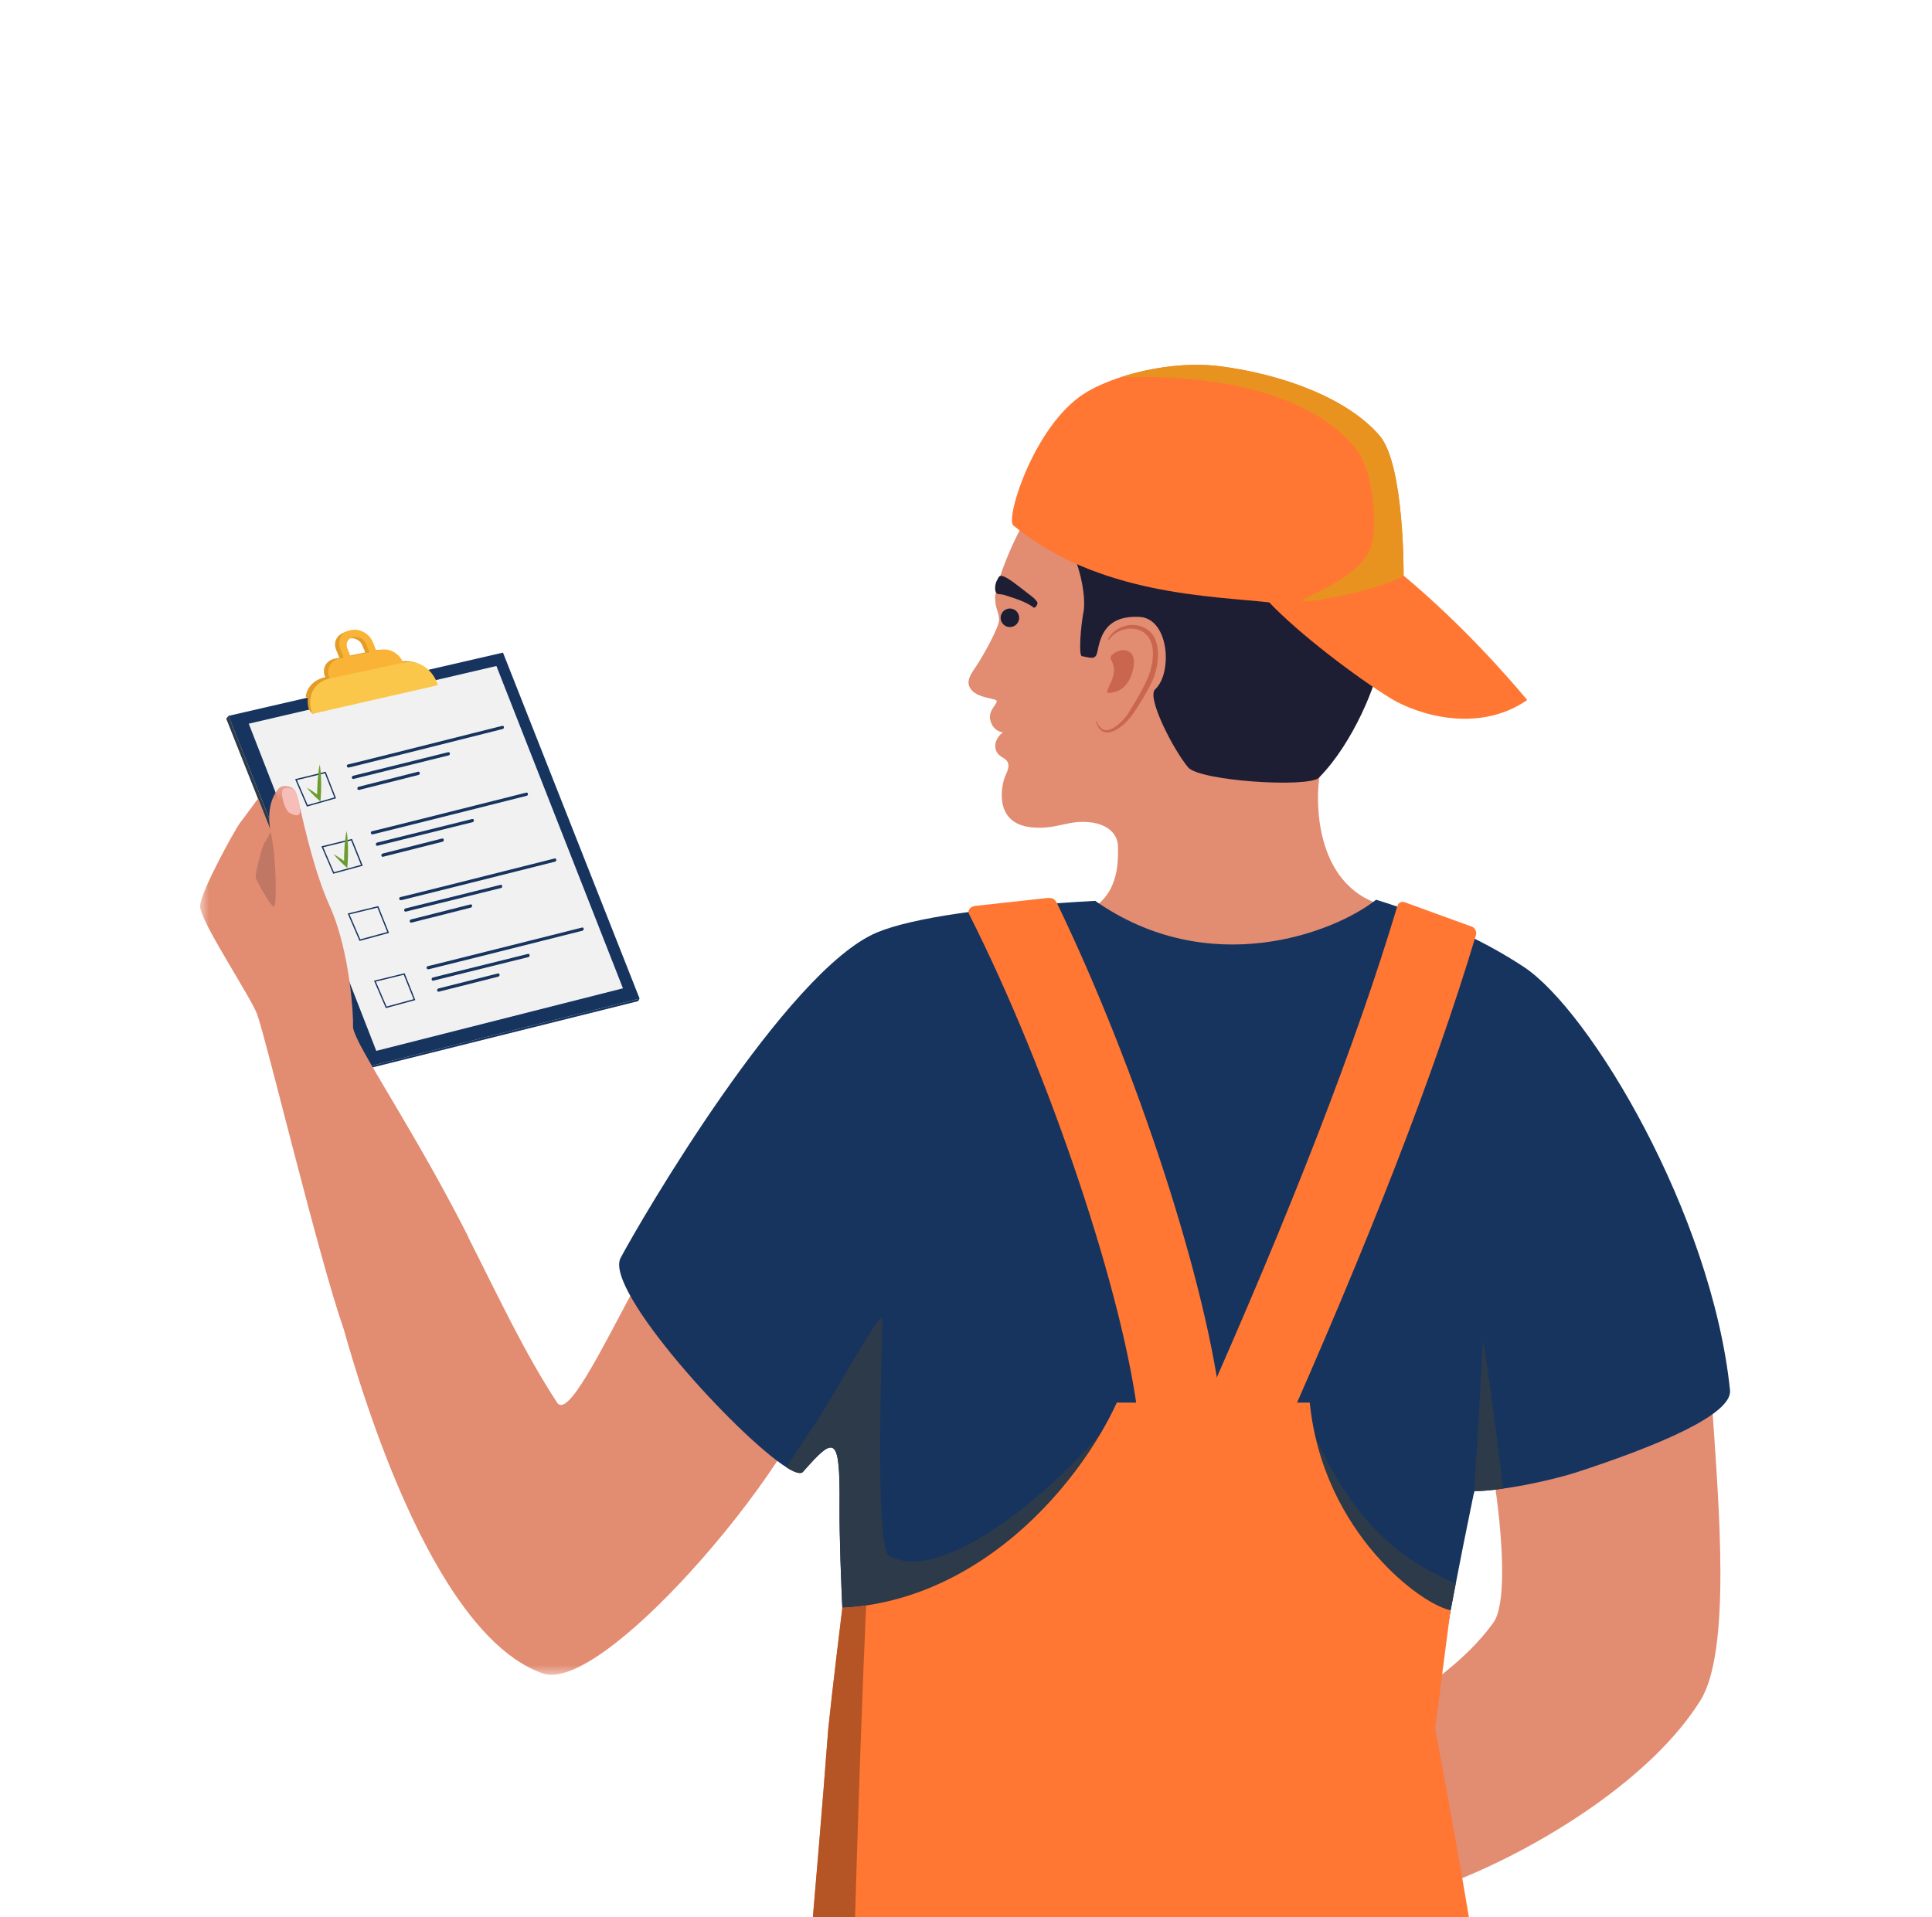 <svg width="134" height="133" viewBox="0 0 134 133" fill="none" xmlns="http://www.w3.org/2000/svg">
<g clip-path="url(#clip0_1934_8376)">
<path d="M19.128 57.276C18.271 57.261 16.387 58.542 16.539 59.937C16.691 61.334 18.718 65.493 19.627 65.047C20.535 64.601 20.493 57.301 19.128 57.276Z" fill="#C07763"/>
<path d="M15.849 49.659L15.69 49.85L25.336 74.171L25.504 73.998L15.849 49.659Z" fill="#2C3A49"/>
<path d="M44.362 69.274L25.504 73.998L15.849 49.659L34.886 45.271L44.362 69.274Z" fill="#17345F"/>
<path d="M25.336 74.171L44.258 69.45L44.362 69.274L25.504 73.998L25.336 74.171Z" fill="#17345F"/>
<path d="M43.207 68.559L26.098 72.898L17.254 50.202L34.43 46.2L43.207 68.559Z" fill="#F2F1F2"/>
<path d="M22.588 53.534L22.246 53.617L22.077 53.659L20.47 54.051L21.288 55.952L23.307 55.377L22.588 53.534ZM22.214 55.597L21.34 55.845L20.594 54.114L22.069 53.754L22.253 53.709L22.535 53.641L23.191 55.318L22.229 55.593L22.214 55.597Z" fill="#17345F"/>
<path d="M24.412 58.196L24.113 58.268L23.937 58.309L22.294 58.71L23.114 60.611L25.158 60.055L24.412 58.196ZM22.417 58.773L23.925 58.405L24.117 58.359L24.357 58.3L25.037 59.995L23.163 60.505L22.417 58.773Z" fill="#17345F"/>
<path d="M26.235 62.855L24.117 63.37L24.937 65.272L26.981 64.716L26.235 62.855ZM24.241 63.433L26.18 62.959L26.86 64.655L24.986 65.162L24.241 63.433Z" fill="#17345F"/>
<path d="M28.062 67.514L25.943 68.031L26.762 69.932L28.806 69.375L28.062 67.514ZM26.067 68.092L28.006 67.618L28.685 69.314L26.811 69.824L26.067 68.092Z" fill="#17345F"/>
<path d="M24.18 53.244C24.285 53.23 24.395 53.194 24.498 53.171C24.763 53.104 25.029 53.039 25.294 52.973C26.148 52.761 27.002 52.546 27.855 52.333C28.881 52.076 29.903 51.819 30.927 51.562C31.805 51.341 32.684 51.12 33.562 50.899C33.991 50.791 34.418 50.687 34.846 50.576C34.853 50.575 34.859 50.575 34.864 50.572C35.001 50.539 34.972 50.316 34.834 50.352C34.483 50.44 34.134 50.528 33.781 50.616C32.938 50.83 32.093 51.041 31.251 51.252C30.229 51.508 29.205 51.766 28.18 52.024C27.293 52.247 26.403 52.467 25.517 52.69C25.069 52.801 24.623 52.916 24.176 53.02C24.167 53.021 24.158 53.024 24.148 53.025C24.008 53.043 24.037 53.264 24.18 53.244Z" fill="#17345F"/>
<path d="M24.523 54.035C25.27 53.85 26.017 53.666 26.765 53.478C27.944 53.185 29.124 52.892 30.305 52.602C30.573 52.535 30.844 52.467 31.114 52.402C31.251 52.367 31.223 52.147 31.083 52.18C30.337 52.365 29.59 52.55 28.842 52.737C27.663 53.03 26.482 53.323 25.302 53.614C25.033 53.681 24.763 53.749 24.494 53.814C24.356 53.848 24.383 54.069 24.523 54.035Z" fill="#17345F"/>
<path d="M24.907 54.797C25.37 54.681 25.835 54.565 26.298 54.447C27.037 54.26 27.776 54.073 28.516 53.887C28.685 53.844 28.857 53.8 29.027 53.757C29.165 53.722 29.136 53.499 28.997 53.535C28.534 53.653 28.07 53.769 27.607 53.887C26.869 54.073 26.128 54.26 25.389 54.447C25.219 54.49 25.047 54.534 24.878 54.577C24.74 54.61 24.77 54.833 24.907 54.797Z" fill="#17345F"/>
<path d="M25.844 57.879C25.949 57.863 26.059 57.827 26.163 57.804C26.427 57.739 26.693 57.672 26.958 57.607C27.812 57.394 28.666 57.18 29.519 56.967C30.545 56.711 31.567 56.453 32.591 56.197C33.469 55.975 34.347 55.755 35.226 55.533C35.655 55.425 36.082 55.321 36.51 55.21C36.517 55.207 36.523 55.207 36.528 55.206C36.665 55.171 36.636 54.948 36.498 54.984C36.147 55.074 35.798 55.162 35.445 55.25C34.602 55.462 33.757 55.676 32.915 55.886C31.893 56.143 30.869 56.4 29.845 56.657C28.957 56.88 28.067 57.101 27.181 57.324C26.733 57.435 26.287 57.549 25.84 57.654C25.831 57.656 25.822 57.658 25.812 57.66C25.672 57.676 25.701 57.898 25.844 57.879Z" fill="#17345F"/>
<path d="M26.187 58.669C26.934 58.484 27.681 58.3 28.429 58.113C29.608 57.819 30.788 57.527 31.969 57.234C32.239 57.169 32.508 57.101 32.778 57.035C32.915 57.002 32.887 56.78 32.747 56.815C32.001 56.999 31.254 57.184 30.506 57.371C29.327 57.664 28.146 57.957 26.966 58.248C26.697 58.315 26.427 58.383 26.158 58.448C26.02 58.483 26.047 58.706 26.187 58.669Z" fill="#17345F"/>
<path d="M26.57 59.432C27.033 59.315 27.498 59.197 27.961 59.081C28.7 58.894 29.439 58.707 30.179 58.52C30.348 58.478 30.52 58.433 30.691 58.391C30.828 58.356 30.799 58.133 30.66 58.169C30.197 58.287 29.733 58.404 29.27 58.52C28.532 58.707 27.791 58.894 27.052 59.081C26.882 59.124 26.71 59.168 26.541 59.211C26.403 59.247 26.433 59.468 26.57 59.432Z" fill="#17345F"/>
<path d="M27.811 62.446C27.917 62.432 28.025 62.396 28.129 62.373C28.394 62.306 28.66 62.241 28.924 62.175C29.781 61.963 30.633 61.748 31.486 61.535C32.511 61.278 33.535 61.021 34.558 60.764C35.436 60.543 36.314 60.322 37.194 60.101C37.622 59.993 38.049 59.889 38.477 59.778C38.484 59.776 38.491 59.776 38.495 59.774C38.632 59.74 38.603 59.517 38.465 59.553C38.114 59.642 37.765 59.729 37.412 59.818C36.569 60.032 35.724 60.243 34.882 60.454C33.859 60.71 32.837 60.968 31.812 61.226C30.924 61.449 30.034 61.669 29.148 61.892C28.7 62.003 28.254 62.118 27.806 62.222C27.798 62.223 27.79 62.226 27.779 62.227C27.639 62.245 27.668 62.466 27.811 62.446Z" fill="#17345F"/>
<path d="M28.154 63.237C28.901 63.052 29.649 62.867 30.396 62.681C31.576 62.387 32.755 62.094 33.936 61.803C34.206 61.737 34.474 61.669 34.745 61.603C34.882 61.569 34.854 61.348 34.714 61.382C33.967 61.567 33.221 61.752 32.474 61.939C31.294 62.232 30.113 62.525 28.933 62.816C28.664 62.883 28.394 62.951 28.125 63.016C27.987 63.05 28.014 63.273 28.154 63.237Z" fill="#17345F"/>
<path d="M28.538 64.002C29.001 63.886 29.466 63.768 29.929 63.652C30.668 63.465 31.409 63.278 32.147 63.09C32.316 63.048 32.488 63.003 32.658 62.96C32.795 62.927 32.766 62.704 32.628 62.74C32.165 62.856 31.701 62.974 31.238 63.09C30.5 63.278 29.759 63.465 29.02 63.652C28.851 63.695 28.678 63.739 28.509 63.781C28.37 63.815 28.401 64.035 28.538 64.002Z" fill="#17345F"/>
<path d="M29.713 67.238C29.818 67.223 29.926 67.187 30.03 67.164C30.296 67.097 30.561 67.032 30.826 66.966C31.681 66.754 32.535 66.539 33.388 66.327C34.413 66.069 35.436 65.813 36.46 65.555C37.338 65.333 38.216 65.113 39.095 64.891C39.524 64.783 39.951 64.68 40.379 64.569C40.386 64.567 40.391 64.567 40.395 64.564C40.534 64.531 40.504 64.308 40.366 64.344C40.016 64.433 39.665 64.52 39.313 64.61C38.471 64.822 37.626 65.034 36.784 65.245C35.761 65.502 34.737 65.759 33.712 66.016C32.826 66.24 31.936 66.46 31.049 66.683C30.601 66.794 30.156 66.909 29.707 67.013C29.699 67.015 29.69 67.017 29.681 67.019C29.539 67.036 29.57 67.256 29.713 67.238Z" fill="#17345F"/>
<path d="M30.057 68.028C30.803 67.844 31.55 67.658 32.297 67.471C33.477 67.179 34.658 66.885 35.838 66.594C36.107 66.528 36.377 66.46 36.646 66.395C36.784 66.36 36.757 66.14 36.617 66.173C35.87 66.359 35.122 66.543 34.375 66.73C33.195 67.024 32.016 67.316 30.835 67.607C30.565 67.674 30.297 67.741 30.026 67.808C29.889 67.841 29.917 68.064 30.057 68.028Z" fill="#17345F"/>
<path d="M30.44 68.791C30.903 68.674 31.367 68.557 31.829 68.441C32.569 68.254 33.309 68.067 34.047 67.88C34.218 67.837 34.39 67.793 34.559 67.75C34.697 67.716 34.668 67.493 34.53 67.529C34.067 67.646 33.603 67.762 33.14 67.88C32.4 68.067 31.66 68.254 30.922 68.441C30.752 68.483 30.58 68.527 30.411 68.57C30.272 68.606 30.301 68.827 30.44 68.791Z" fill="#17345F"/>
<path d="M21.274 54.642C21.439 54.732 21.594 54.832 21.75 54.936L21.863 55.015L21.977 55.095L22.089 55.176L22.198 55.259L22.005 55.349C21.999 55.155 21.999 54.962 22.005 54.766C22.009 54.573 22.017 54.379 22.029 54.187C22.042 53.993 22.059 53.8 22.082 53.606C22.095 53.51 22.108 53.413 22.122 53.318C22.137 53.222 22.157 53.124 22.178 53.028C22.194 53.125 22.208 53.224 22.218 53.319C22.229 53.418 22.237 53.513 22.246 53.61C22.261 53.804 22.269 53.999 22.273 54.192C22.277 54.386 22.276 54.579 22.272 54.775C22.268 54.968 22.257 55.162 22.244 55.354L22.226 55.608L22.049 55.444L21.946 55.35L21.847 55.255L21.747 55.158L21.65 55.059C21.518 54.925 21.391 54.789 21.274 54.642Z" fill="#6A9C2F"/>
<path d="M23.138 59.253C23.303 59.343 23.458 59.443 23.613 59.547L23.727 59.626L23.84 59.706L23.952 59.786L24.063 59.869L23.868 59.958C23.864 59.766 23.864 59.572 23.868 59.376C23.872 59.184 23.88 58.99 23.893 58.797C23.905 58.603 23.922 58.411 23.945 58.217C23.958 58.121 23.972 58.023 23.986 57.927C24.001 57.831 24.02 57.734 24.041 57.639C24.058 57.736 24.072 57.834 24.081 57.93C24.092 58.027 24.101 58.122 24.109 58.221C24.124 58.415 24.132 58.61 24.137 58.803C24.141 58.997 24.139 59.189 24.135 59.385C24.131 59.578 24.12 59.773 24.108 59.965L24.09 60.219L23.912 60.055L23.81 59.961L23.71 59.865L23.61 59.767L23.513 59.67C23.381 59.536 23.254 59.4 23.138 59.253Z" fill="#6A9C2F"/>
<path d="M25.824 45.203L25.805 45.159L25.576 44.612C25.346 44.066 24.68 43.715 24.09 43.834L24.041 43.846L23.973 43.858C23.95 43.862 23.926 43.869 23.905 43.875C23.846 43.89 23.79 43.911 23.738 43.937L23.732 43.938H23.729C23.309 44.144 23.12 44.608 23.311 45.076L23.534 45.623L23.558 45.681L23.825 46.339L24.088 46.284L24.303 46.24L24.035 45.579L24.012 45.526V45.523L23.801 45.005C23.672 44.687 23.844 44.371 24.185 44.3L24.253 44.288C24.263 44.285 24.272 44.283 24.281 44.283C24.614 44.228 24.986 44.43 25.115 44.738L25.329 45.252L25.349 45.3L25.625 45.965L25.888 45.91L26.102 45.866L25.824 45.203Z" fill="#E39D27"/>
<path d="M30.2 47.196L30.224 47.373L21.439 49.246C21.291 48.836 21.35 48.397 21.35 48.397L21.199 48.334C21.287 47.682 21.778 47.143 22.521 46.988L27.686 45.908C28.733 45.687 29.782 46.242 30.2 47.196Z" fill="#E39D27"/>
<path d="M27.009 47.187L24.067 47.809C23.47 47.935 22.802 47.586 22.58 47.032L22.536 46.921C22.317 46.367 22.62 45.814 23.213 45.694L26.13 45.092C26.721 44.972 27.395 45.316 27.627 45.86L27.674 45.968C27.906 46.511 27.607 47.06 27.009 47.187Z" fill="#E39D27"/>
<path d="M21.439 49.246L21.678 49.52L22.576 48.919L21.451 48.62L21.439 49.246Z" fill="#E39D27"/>
<path d="M23.733 43.938L24.037 43.801L24.073 44.009L23.733 43.938Z" fill="#E39D27"/>
<path d="M26.102 45.145L26.084 45.101L25.868 44.558C25.635 43.966 24.962 43.583 24.375 43.703L24.257 43.727C24.179 43.742 24.104 43.77 24.036 43.799C24.032 43.801 24.025 43.803 24.021 43.806C23.981 43.824 23.944 43.847 23.908 43.873C23.872 43.897 23.837 43.925 23.808 43.954C23.54 44.207 23.446 44.615 23.604 45.032L23.812 45.569L23.833 45.623L24.088 46.287L24.131 46.398L24.607 46.295L24.308 45.523L24.287 45.471L24.092 44.965C23.988 44.694 24.071 44.423 24.279 44.288C24.334 44.252 24.398 44.224 24.47 44.209L24.538 44.194C24.879 44.121 25.268 44.344 25.404 44.69L25.605 45.199L25.624 45.245L25.887 45.913L25.927 46.015L26.405 45.913L26.102 45.145Z" fill="#F9B437"/>
<path d="M27.329 47.341L24.387 47.98C23.79 48.11 23.118 47.728 22.891 47.128L22.847 47.009C22.621 46.41 22.92 45.82 23.511 45.694L26.425 45.076C27.017 44.95 27.694 45.328 27.934 45.917L27.98 46.033C28.221 46.622 27.926 47.211 27.329 47.341Z" fill="#F9B437"/>
<path d="M30.373 47.532L21.675 49.52L21.638 49.414C21.248 48.354 21.786 47.3 22.832 47.077L27.991 45.97C29.029 45.747 30.037 46.435 30.373 47.532Z" fill="#FBC74B"/>
<mask id="mask0_1934_8376" style="mask-type:luminance" maskUnits="userSpaceOnUse" x="13" y="54" width="43" height="63">
<path d="M13.8 54.264H55.828V116.331H13.8V54.264Z" fill="white"/>
</mask>
<g mask="url(#mask0_1934_8376)">
<path d="M47.142 84.898C46.392 85.063 45.091 87.328 43.715 89.893C41.62 93.802 39.358 98.406 38.635 97.294C36.306 93.715 34.625 90.056 32.474 85.824C32.479 85.814 32.486 85.81 32.486 85.81C31.72 84.301 30.951 82.871 30.209 81.537C30.202 81.526 30.197 81.515 30.192 81.505C30.189 81.5 30.185 81.494 30.184 81.49C28.473 78.416 26.906 75.856 25.851 74.041C25.831 74.002 25.807 73.965 25.784 73.926C24.969 72.516 24.476 71.576 24.487 71.222C24.502 70.76 24.448 69.59 24.253 68.167V68.164C24.024 66.487 23.597 64.463 22.86 62.829C21.846 60.586 21.171 57.577 20.796 55.99C20.796 55.987 20.796 55.986 20.793 55.983C20.796 55.982 20.796 55.982 20.793 55.982C20.684 55.514 20.598 55.17 20.54 55.008C20.541 55.007 20.54 55.007 20.537 55.004C20.529 54.979 20.52 54.957 20.512 54.94C20.278 54.479 19.671 54.441 19.405 54.628C19.333 54.68 19.225 54.796 19.116 54.979C18.894 55.339 18.662 55.947 18.671 56.772V56.774C18.671 56.952 18.685 57.142 18.712 57.341C18.718 57.396 18.726 57.452 18.735 57.507L18.674 57.352L17.901 55.385C17.901 55.385 17.896 55.389 17.891 55.399V55.401C17.784 55.548 16.957 56.687 16.648 57.078C16.327 57.499 13.911 61.845 13.877 62.852C13.843 63.859 17.41 69.171 17.84 70.374C18.51 72.254 22.105 87.252 23.82 92.143L23.822 92.145C25.427 97.835 27.723 104.287 30.61 109.113C32.67 112.557 35.028 115.172 37.65 116.085C39.678 116.793 43.858 113.449 47.817 109.113C50.063 106.656 52.238 103.88 53.912 101.343V101.34C54.547 100.378 55.113 99.449 55.58 98.585C54.374 95.645 49.041 84.484 47.142 84.898ZM19.002 62.902C18.801 62.902 17.819 61.157 17.744 60.9C17.668 60.641 18.208 58.67 18.317 58.506C18.51 58.214 18.707 57.845 18.775 57.712C18.777 57.728 18.782 57.743 18.784 57.759C19.181 59.581 19.201 62.899 19.002 62.902Z" fill="#E28C72"/>
</g>
<path d="M19.588 54.816C19.461 55.174 19.782 56.249 20.086 56.394C20.417 56.551 20.688 56.66 20.794 56.41C20.885 56.194 20.658 54.935 20.365 54.777C19.983 54.573 19.646 54.656 19.588 54.816Z" fill="#F6BDB9"/>
<path d="M91.596 53.417C91.142 55.532 91.146 61.947 96.521 62.934C101.883 63.918 99.022 78.167 88.149 78.758C77.278 79.348 67.074 65.913 71.141 64.644C75.207 63.374 78.606 63.429 77.24 56.319C75.873 49.21 91.596 53.417 91.596 53.417Z" fill="#E28C72"/>
<path d="M119.324 109.113C119.325 112.875 119.005 116.252 117.937 117.961C114.563 123.369 107.04 127.978 101.421 130.283C101.258 130.351 101.096 130.416 100.938 130.479C98.174 131.568 95.401 132.415 92.784 133.108H68.508C68.699 131.635 69.138 130.437 69.961 130.057C72.111 129.063 77.273 128.313 80.849 127.179C81.096 127.1 81.356 127.011 81.639 126.907C81.64 126.908 81.64 126.908 81.64 126.907C85.414 125.538 91.977 122.166 95.133 119.793C96.801 118.539 98.388 117.447 99.81 116.324C99.882 116.267 99.957 116.209 100.026 116.152C101.406 115.049 102.618 113.906 103.585 112.55C104.015 111.947 104.18 110.653 104.186 109.113C104.193 107.288 103.98 105.116 103.731 103.334C103.575 102.237 103.408 101.289 103.268 100.659C103.082 99.819 103.24 99.11 103.66 98.506C105.742 95.507 114.242 95.145 118.607 94.688C118.635 95.63 118.706 96.788 118.79 98.088C119.006 101.316 119.321 105.401 119.324 109.113Z" fill="#E28C72"/>
<path d="M119.991 96.438C120.163 98.128 114.932 100.313 109.321 102.141C108.251 102.486 106.089 103.013 104.261 103.263C103.503 103.376 102.805 103.444 102.261 103.435C102.244 103.514 102.227 103.599 102.203 103.686C102.185 103.773 102.168 103.858 102.151 103.945C102.151 103.963 102.135 103.988 102.135 104.013C102.092 104.264 102.031 104.515 101.979 104.782C101.653 106.37 101.306 108.086 100.971 109.848C100.704 111.195 100.453 112.557 100.221 113.887C99.531 117.898 99.015 121.532 99.067 123.256C99.196 127.812 59.364 128.511 59.08 123.473C59.054 122.921 59.009 122.154 58.959 121.255C58.682 116.767 58.202 108.71 58.235 104.394C58.27 99.526 57.9 99.588 55.693 102.108C55.538 102.28 55.132 102.159 54.564 101.798C51.172 99.671 41.872 89.472 43.044 87.263C44.406 84.684 54.559 67.27 60.852 64.674C63.282 63.672 68.524 62.895 75.963 62.492C83.833 68.005 92.488 64.752 95.445 62.413C100.133 63.862 103.409 65.57 105.684 67.072C110.286 70.102 118.725 84.218 119.991 96.438Z" fill="#17345F"/>
<path d="M54.552 101.795C55.123 102.154 55.529 102.28 55.684 102.105C57.888 99.589 58.265 99.522 58.226 104.39C58.197 108.707 58.68 116.767 58.952 121.25C69.927 120.235 88.857 118.057 88.857 118.057L76.308 99.48C71.504 104.997 64.701 109.801 61.66 107.895C60.623 107.245 61.212 92.373 61.212 91.472C61.212 90.562 57.357 97.673 56.314 99.098C55.925 99.617 55.258 100.663 54.552 101.795Z" fill="#2C3A49"/>
<path d="M90.799 58.066C91.287 60.108 80.283 64.05 80.283 64.05C80.283 64.05 78.418 61.497 77.476 58.3C77.262 57.575 76.52 57.182 75.821 57.071C74.094 56.795 73.327 57.603 71.465 57.381C68.851 57.067 69.519 54.382 69.664 53.984C69.829 53.531 70.251 52.932 69.568 52.565C68.651 52.074 69.075 51.118 69.57 50.799C69.47 50.806 68.866 50.695 68.693 49.973H68.691C68.684 49.946 68.676 49.915 68.672 49.886C68.56 49.263 69.174 48.836 69.129 48.629C69.12 48.57 69.054 48.545 68.907 48.509C68.292 48.358 67.659 48.254 67.327 47.791C66.953 47.27 67.334 46.765 67.733 46.174C68.133 45.581 69.315 43.499 69.298 42.977C69.282 42.452 69.024 42.237 69.02 41.453C69.018 40.677 70.069 37.754 71.253 35.861C71.253 35.861 71.253 35.861 71.256 35.859C71.264 35.842 71.277 35.827 71.285 35.81C71.005 35.839 72.454 28.473 79.613 27.107C86.77 25.744 93.093 30.145 95.052 36.337C96.969 42.401 93.508 44.878 92.457 48.972C92.435 49.059 92.412 49.15 92.392 49.24C91.437 53.498 89.991 54.706 90.799 58.066Z" fill="#E28C72"/>
<path d="M69.198 40.166C69.322 39.972 69.286 39.588 70.763 40.753C71.565 41.386 71.741 41.464 71.943 41.769C72.02 41.887 71.795 42.225 71.693 42.146C71.162 41.737 70.359 41.502 69.778 41.31C69.254 41.139 69.234 41.291 69.098 41.115C68.966 40.939 68.998 40.476 69.198 40.166Z" fill="#1D1D33"/>
<path d="M70.564 42.477C70.615 42.545 70.65 42.621 70.669 42.704C70.69 42.787 70.692 42.872 70.68 42.955C70.666 43.039 70.637 43.118 70.593 43.192C70.548 43.264 70.492 43.326 70.424 43.376C70.354 43.426 70.278 43.461 70.195 43.481C70.112 43.501 70.029 43.505 69.944 43.491C69.86 43.478 69.782 43.449 69.709 43.405C69.637 43.361 69.574 43.304 69.525 43.235C69.475 43.165 69.439 43.089 69.419 43.006C69.4 42.923 69.396 42.84 69.409 42.755C69.422 42.671 69.451 42.593 69.495 42.52C69.54 42.446 69.597 42.385 69.666 42.336C69.735 42.284 69.81 42.25 69.893 42.23C69.976 42.209 70.059 42.207 70.144 42.219C70.228 42.233 70.307 42.262 70.379 42.306C70.453 42.351 70.514 42.408 70.564 42.477Z" fill="#1D1D33"/>
<path d="M95.722 45.806C95.503 47.37 93.892 51.499 91.482 53.945C90.771 54.669 83.195 54.178 82.406 53.232C81.38 52.006 79.512 48.374 80.118 47.82C81.34 46.702 81.103 42.883 79.01 42.791C76.918 42.7 76.372 43.843 76.13 45.135C76.009 45.777 75.761 45.665 75.035 45.515C74.8 45.467 74.96 43.404 75.152 42.435C75.395 41.191 74.696 36.781 71.72 35.519C69.397 34.533 92.444 25.928 94.554 33.84C96.66 41.751 95.722 45.806 95.722 45.806Z" fill="#1D1D33"/>
<path d="M70.264 36.435C76.129 41.289 84.136 41.346 88.034 41.788C90.025 43.902 94.062 46.983 96.52 48.484C98.141 49.461 102.418 50.98 105.926 48.56C104.5 46.864 101.429 43.34 97.35 39.928C97.35 39.928 97.415 32.264 95.694 30.235C93.51 27.663 89.017 25.971 84.618 25.407C82.378 25.119 79.844 25.49 77.828 26.132C77.828 26.132 77.828 26.132 77.82 26.134C76.758 26.481 75.833 26.888 75.168 27.325C71.756 29.531 69.761 35.819 70.264 36.435Z" fill="#FF7733"/>
<path d="M94.283 31.502C95.285 33.111 95.676 37.004 94.869 38.415C93.614 40.613 89.088 41.799 90.662 41.712C91.817 41.648 95.979 40.809 97.352 39.928C97.352 39.928 97.418 32.264 95.696 30.235C93.513 27.663 89.02 25.971 84.62 25.407C82.381 25.119 79.847 25.49 77.83 26.132C77.873 26.154 77.903 26.158 77.944 26.159C89.293 25.888 93.287 29.881 94.283 31.502Z" fill="#E8931F"/>
<path d="M76.924 44.379C77.476 43.546 78.815 43.329 79.488 44.005C79.83 44.328 79.96 44.818 79.966 45.307C79.97 45.8 79.868 46.303 79.708 46.777C79.354 47.704 78.786 48.611 78.255 49.481C77.988 49.886 77.608 50.274 77.185 50.516C76.975 50.638 76.723 50.702 76.511 50.611C76.3 50.504 76.157 50.268 76.048 50.041L76.008 50.058C76.092 50.302 76.2 50.566 76.451 50.723C76.714 50.867 77.03 50.807 77.274 50.695C77.771 50.447 78.159 50.083 78.492 49.645C78.805 49.218 79.074 48.772 79.344 48.321C79.604 47.863 79.868 47.417 80.066 46.896C80.229 46.382 80.33 45.849 80.318 45.299C80.303 44.763 80.159 44.152 79.7 43.771C78.802 42.985 77.335 43.372 76.85 44.34L76.924 44.379Z" fill="#CB664E"/>
<path d="M77.135 45.424C77.672 44.897 78.927 44.889 78.595 46.399C78.261 47.91 77.296 48.052 76.912 48.07C76.529 48.084 77.23 47.306 77.259 46.565C77.291 45.824 76.831 45.722 77.135 45.424Z" fill="#CB664E"/>
<path d="M78.97 98.585L84.734 97.941C83.756 89.145 78.862 74.153 73.295 62.621C73.233 62.493 73.114 62.377 72.993 62.323C72.877 62.273 72.602 62.298 72.602 62.298L67.622 62.844C67.622 62.844 67.386 62.892 67.286 63.003C67.195 63.103 67.131 63.247 67.214 63.413C72.793 74.444 78.021 90.048 78.97 98.585Z" fill="#FF7733"/>
<path d="M88.478 100.66C94.986 86.047 99.459 74.566 102.374 64.851C102.435 64.646 102.298 64.348 102.092 64.286L97.399 62.578C97.197 62.518 96.988 62.629 96.925 62.831C94.085 72.305 89.587 83.912 83.181 98.298L88.478 100.66Z" fill="#FF7733"/>
<path d="M101.968 104.776H101.979C102.027 104.514 102.084 104.264 102.134 104.011C102.074 104.264 102.025 104.514 101.968 104.776Z" fill="#D99712"/>
<path d="M91.219 99.628C91.914 105.329 96.885 110.797 100.22 113.884C100.451 112.558 100.703 111.195 100.964 109.848C97.919 108.484 94.304 106.48 91.219 99.628Z" fill="#2C3A49"/>
<path d="M101.9 133.111H56.371C57.049 125.239 57.341 121.336 57.448 119.933C57.448 119.933 57.544 119.043 57.708 117.551C57.883 116.065 58.122 113.974 58.422 111.554C58.422 111.551 58.422 111.551 58.422 111.551C58.422 111.55 58.422 111.55 58.422 111.55V111.545C58.422 111.541 58.423 111.539 58.423 111.534C58.984 111.507 59.534 111.447 60.074 111.371C60.077 111.371 60.077 111.371 60.077 111.371C62.46 111.016 64.65 110.211 66.629 109.114C70.961 106.716 74.266 102.93 76.309 99.484C76.756 98.732 77.138 97.996 77.461 97.298C77.461 97.298 77.971 97.298 78.802 97.298H90.84C90.925 98.119 91.056 98.906 91.231 99.663C92.209 103.912 94.491 107.091 96.622 109.117C98.252 110.669 99.794 111.541 100.606 111.701L100.595 111.773L100.592 111.78V111.781L100.591 111.807V111.813L100.588 111.82L100.026 116.149L99.541 119.901C100.171 123.254 100.818 126.836 101.417 130.28C101.584 131.239 101.745 132.184 101.9 133.111Z" fill="#FF7733"/>
<path d="M60.073 111.367C59.95 114.078 59.818 117.447 59.684 121.181C59.648 122.21 59.611 123.267 59.575 124.347C59.48 127.159 59.388 130.117 59.303 133.111H56.37C57.046 125.239 57.34 121.336 57.445 119.933C57.445 119.933 57.544 119.043 57.707 117.551C57.88 116.06 58.123 113.962 58.422 111.533H58.423C58.982 111.502 59.534 111.446 60.073 111.367Z" fill="#B55424"/>
<path d="M104.261 103.261C103.503 103.374 102.805 103.442 102.26 103.434C102.244 103.511 102.227 103.597 102.202 103.685C102.21 103.597 102.219 103.511 102.227 103.426C102.331 102.026 102.443 100.336 102.537 98.732C102.701 95.918 102.83 93.381 102.83 93.218C102.83 92.071 103.751 99.024 104.261 103.261Z" fill="#2C3A49"/>
</g>
<defs>
<clipPath id="clip0_1934_8376">
<rect width="133" height="133" fill="white" transform="translate(0.5)"/>
</clipPath>
</defs>
</svg>
